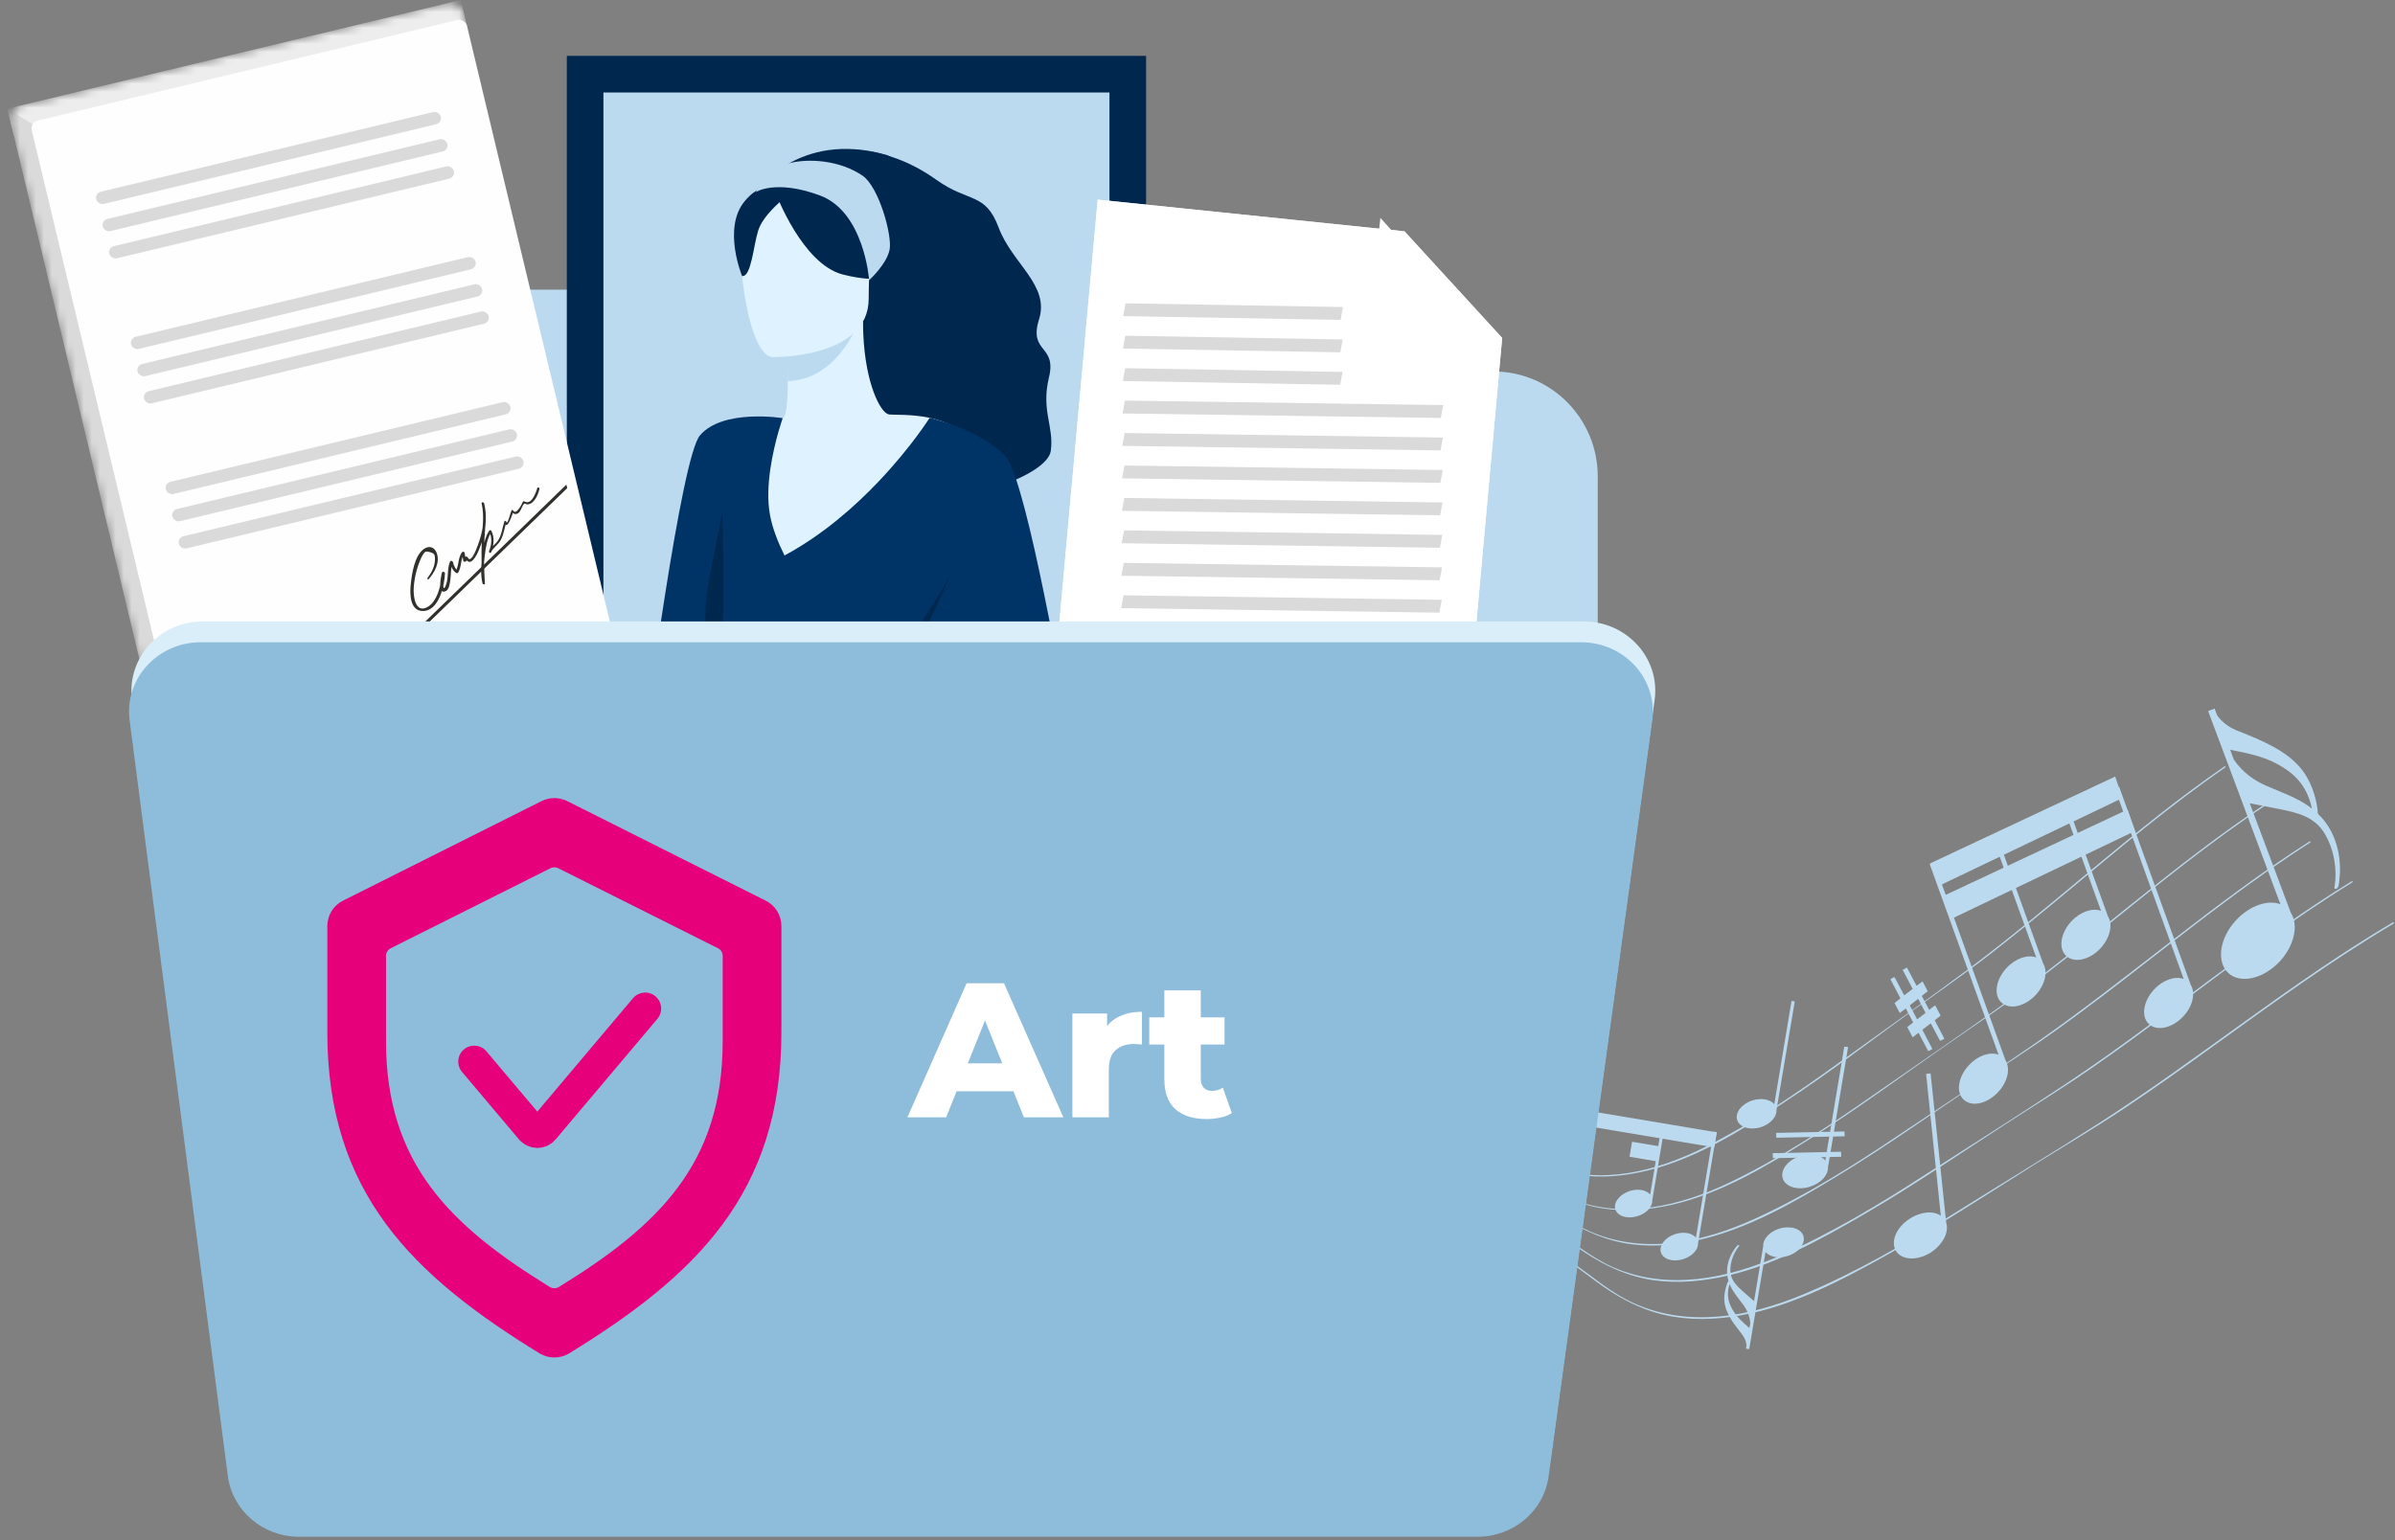 <svg width="300" height="193" viewBox="0 0 300 193" fill="none" xmlns="http://www.w3.org/2000/svg"><rect x="0" y="0" width="300" height="193" fill="#808080" stroke="none"/> <path d="M200.134 100.103V59.702C200.134 52.427 194.279 46.542 187.07 46.542H93.491L77.857 36.299H34.892C27.52 36.299 21.615 42.437 21.828 49.851L23.295 100.103H200.134V100.103Z" fill="#BCDAEF"/> <path d="M70.028 166.377C69.915 166.108 69.713 165.86 69.421 165.658C69.129 165.456 68.769 165.299 68.365 165.209C67.96 165.119 67.489 165.096 66.994 165.141C66.949 165.141 66.927 165.141 66.882 165.164C66.837 165.164 66.814 165.164 66.769 165.186C66.725 165.186 66.702 165.209 66.657 165.209C66.612 165.209 66.59 165.231 66.545 165.231C66.522 165.164 66.477 165.096 66.455 165.051C66.432 164.984 66.387 164.917 66.365 164.872C66.342 164.804 66.297 164.737 66.275 164.692C66.253 164.624 66.208 164.579 66.185 164.512C66.163 164.49 66.14 164.445 66.118 164.422C66.095 164.377 66.073 164.332 66.05 164.287C66.028 164.242 66.005 164.197 66.005 164.152C66.005 164.108 66.028 164.085 66.05 164.063C66.163 163.995 66.253 163.905 66.342 163.838C66.432 163.77 66.522 163.681 66.612 163.591C66.702 163.501 66.792 163.433 66.859 163.343C66.927 163.254 67.017 163.186 67.084 163.096C67.286 162.872 67.399 162.669 67.511 162.49C67.601 162.287 67.668 162.085 67.713 161.905C67.736 161.703 67.736 161.523 67.713 161.321C67.668 161.141 67.601 160.961 67.489 160.782C67.444 160.692 67.376 160.624 67.331 160.534C67.264 160.445 67.219 160.377 67.129 160.287C67.062 160.197 66.994 160.13 66.904 160.063C66.814 159.995 66.725 159.928 66.635 159.86C66.59 159.838 66.567 159.815 66.522 159.815C66.477 159.793 66.455 159.793 66.41 159.793C66.365 159.793 66.342 159.77 66.297 159.77C66.253 159.77 66.23 159.77 66.185 159.77C66.118 159.77 66.05 159.793 66.005 159.815C65.938 159.838 65.893 159.86 65.826 159.905C65.758 159.928 65.713 159.973 65.668 160.018C65.623 160.063 65.556 160.085 65.511 160.13C65.309 160.287 65.174 160.467 65.039 160.669C64.927 160.849 64.837 161.051 64.792 161.254C64.747 161.456 64.725 161.658 64.725 161.838C64.725 162.04 64.769 162.22 64.814 162.422C64.837 162.49 64.882 162.557 64.927 162.647C64.972 162.737 65.039 162.827 65.061 162.917C65.106 163.006 65.129 163.096 65.129 163.186C65.129 163.276 65.106 163.343 65.017 163.411C64.904 163.501 64.769 163.568 64.657 163.658C64.545 163.748 64.41 163.815 64.297 163.905C64.185 163.995 64.073 164.085 63.938 164.175C63.826 164.265 63.713 164.355 63.601 164.445C63.399 164.602 63.196 164.782 63.017 164.961C62.859 165.096 62.702 165.276 62.545 165.478C62.387 165.681 62.275 165.86 62.185 166.063C62.095 166.265 62.05 166.467 62.028 166.692C62.005 167.074 62.14 167.456 62.342 167.77C62.567 168.108 62.904 168.4 63.331 168.624C63.758 168.849 64.253 169.029 64.814 169.141C65.376 169.231 66.005 169.254 66.635 169.186C66.725 169.186 66.837 169.164 66.927 169.141C67.017 169.119 67.129 169.119 67.219 169.096C67.309 169.074 67.421 169.051 67.511 169.029C67.601 169.006 67.713 168.984 67.803 168.939C67.893 169.119 68.028 169.321 68.14 169.546C68.275 169.77 68.387 169.995 68.5 170.22C68.59 170.467 68.657 170.692 68.657 170.939C68.657 171.186 68.59 171.411 68.432 171.658C68.365 171.748 68.275 171.838 68.185 171.928C68.095 172.018 67.983 172.085 67.871 172.153C67.758 172.22 67.646 172.265 67.511 172.332C67.376 172.377 67.241 172.422 67.084 172.467C67.062 172.467 67.017 172.49 66.994 172.49C66.972 172.49 66.927 172.512 66.882 172.512C66.837 172.512 66.814 172.535 66.769 172.535C66.725 172.535 66.702 172.535 66.657 172.557C66.545 172.579 66.41 172.579 66.275 172.579C66.14 172.579 66.028 172.579 65.915 172.557C65.803 172.535 65.713 172.512 65.623 172.467C65.556 172.422 65.489 172.355 65.466 172.287C65.489 172.287 65.489 172.287 65.511 172.287C65.534 172.287 65.534 172.287 65.556 172.287C65.578 172.287 65.578 172.287 65.601 172.287C65.601 172.287 65.623 172.287 65.646 172.287C65.938 172.242 66.185 172.152 66.387 172.04C66.59 171.905 66.725 171.77 66.792 171.591C66.859 171.433 66.882 171.254 66.814 171.096C66.747 170.939 66.612 170.782 66.387 170.669C66.32 170.624 66.253 170.602 66.163 170.579C66.095 170.557 66.005 170.535 65.938 170.535C65.871 170.535 65.781 170.512 65.713 170.512C65.646 170.512 65.556 170.512 65.489 170.512C65.309 170.535 65.151 170.579 64.994 170.647C64.837 170.714 64.68 170.804 64.567 170.894C64.432 170.984 64.32 171.096 64.253 171.231C64.163 171.344 64.118 171.478 64.095 171.613C64.05 171.838 64.095 172.063 64.23 172.22C64.365 172.4 64.545 172.535 64.792 172.647C65.039 172.737 65.331 172.804 65.623 172.849C65.938 172.872 66.275 172.872 66.612 172.827C66.882 172.804 67.151 172.737 67.399 172.669C67.646 172.602 67.893 172.512 68.118 172.4C68.343 172.287 68.522 172.175 68.68 172.018C68.837 171.883 68.949 171.726 69.039 171.546C69.129 171.321 69.174 171.096 69.151 170.894C69.129 170.669 69.084 170.467 68.994 170.265C68.904 170.063 68.792 169.86 68.702 169.658C68.59 169.456 68.5 169.276 68.41 169.096C68.365 169.029 68.343 168.961 68.343 168.917C68.32 168.872 68.32 168.849 68.343 168.804C68.365 168.782 68.387 168.759 68.432 168.714C68.477 168.692 68.567 168.647 68.657 168.602C68.725 168.579 68.769 168.535 68.837 168.512C68.882 168.49 68.949 168.445 68.994 168.422C69.039 168.4 69.106 168.355 69.151 168.31C69.196 168.265 69.241 168.242 69.309 168.197C69.399 168.13 69.489 168.063 69.556 167.995C69.646 167.928 69.713 167.86 69.781 167.77C69.848 167.703 69.893 167.613 69.96 167.546C70.005 167.456 70.05 167.388 70.073 167.299C70.163 166.984 70.14 166.669 70.028 166.377ZM65.286 161.883C65.309 161.748 65.354 161.613 65.399 161.501C65.421 161.433 65.466 161.343 65.534 161.254C65.601 161.164 65.668 161.074 65.758 160.984C65.848 160.894 65.96 160.804 66.073 160.737C66.185 160.669 66.32 160.624 66.477 160.602C66.5 160.602 66.522 160.602 66.545 160.602C66.567 160.602 66.59 160.602 66.612 160.602C66.635 160.602 66.657 160.602 66.68 160.602C66.702 160.602 66.725 160.602 66.769 160.624C66.927 160.647 67.017 160.714 67.084 160.804C67.151 160.894 67.174 160.984 67.174 161.074C67.174 161.186 67.151 161.276 67.106 161.388C67.062 161.501 67.017 161.591 66.972 161.658C66.904 161.77 66.814 161.883 66.725 162.018C66.635 162.13 66.522 162.242 66.41 162.355C66.297 162.467 66.163 162.579 66.028 162.669C65.893 162.782 65.736 162.872 65.578 162.984C65.578 162.984 65.578 162.984 65.556 163.006C65.556 163.006 65.534 163.006 65.534 163.029H65.511H65.489C65.421 162.917 65.354 162.782 65.309 162.647C65.264 162.512 65.241 162.4 65.219 162.265C65.264 162.13 65.264 161.995 65.286 161.883ZM67.668 168.647C67.646 168.692 67.601 168.714 67.511 168.737C67.444 168.759 67.376 168.782 67.309 168.782C67.241 168.804 67.174 168.804 67.084 168.827C67.017 168.849 66.927 168.849 66.859 168.872C66.792 168.894 66.702 168.894 66.635 168.894C66.41 168.917 66.163 168.939 65.938 168.939C65.713 168.939 65.489 168.917 65.264 168.894C65.039 168.872 64.837 168.827 64.635 168.782C64.432 168.737 64.253 168.669 64.073 168.602C63.556 168.377 63.264 168.085 63.129 167.77C62.994 167.456 63.017 167.119 63.151 166.782C63.286 166.445 63.511 166.108 63.803 165.793C64.095 165.478 64.432 165.186 64.792 164.917C64.859 164.872 64.949 164.804 65.017 164.759C65.084 164.714 65.174 164.647 65.264 164.602C65.354 164.557 65.421 164.49 65.511 164.445C65.601 164.4 65.668 164.332 65.758 164.287C65.781 164.332 65.803 164.4 65.826 164.445C65.848 164.49 65.871 164.557 65.893 164.602C65.915 164.647 65.938 164.714 65.96 164.759C65.983 164.804 66.005 164.872 66.028 164.917C66.05 164.961 66.073 165.006 66.095 165.051C66.118 165.096 66.14 165.141 66.163 165.164C66.185 165.209 66.185 165.254 66.163 165.276C66.14 165.321 66.095 165.343 66.028 165.366C65.915 165.411 65.781 165.478 65.668 165.523C65.556 165.591 65.444 165.636 65.354 165.703C65.264 165.77 65.174 165.838 65.084 165.905C64.994 165.973 64.927 166.063 64.859 166.13C64.725 166.287 64.635 166.445 64.59 166.624C64.545 166.782 64.545 166.961 64.59 167.119C64.635 167.276 64.725 167.433 64.837 167.568C64.972 167.703 65.129 167.838 65.354 167.928C65.376 167.928 65.444 167.95 65.511 167.995C65.601 168.018 65.713 168.063 65.826 168.085C65.938 168.108 66.05 168.152 66.163 168.175C66.275 168.197 66.365 168.197 66.455 168.197C66.477 168.197 66.5 168.197 66.5 168.197C66.522 168.197 66.522 168.197 66.545 168.175L66.567 168.152C66.567 168.152 66.567 168.13 66.567 168.108C66.567 168.085 66.522 168.04 66.432 168.018C66.342 167.973 66.23 167.95 66.118 167.905C66.005 167.86 65.893 167.838 65.781 167.793C65.691 167.748 65.601 167.726 65.578 167.703C65.421 167.568 65.331 167.411 65.331 167.254C65.331 167.096 65.376 166.939 65.489 166.782C65.601 166.624 65.758 166.49 65.938 166.355C66.118 166.242 66.342 166.13 66.59 166.063C66.635 166.175 66.68 166.287 66.747 166.377C66.792 166.49 66.837 166.602 66.904 166.714C66.949 166.827 66.994 166.939 67.062 167.051C67.106 167.164 67.174 167.276 67.219 167.388C67.241 167.456 67.286 167.523 67.309 167.568C67.331 167.636 67.376 167.703 67.399 167.748C67.421 167.815 67.466 167.883 67.489 167.928C67.511 167.995 67.556 168.063 67.578 168.13C67.601 168.175 67.623 168.22 67.668 168.287C67.691 168.332 67.736 168.377 67.758 168.445C67.691 168.557 67.691 168.602 67.668 168.647ZM69.129 167.703C69.039 167.86 68.904 168.018 68.725 168.152C68.545 168.287 68.343 168.422 68.118 168.535C68.005 168.31 67.915 168.108 67.803 167.883C67.713 167.681 67.601 167.456 67.511 167.254C67.421 167.051 67.309 166.849 67.219 166.647C67.129 166.445 67.039 166.242 66.927 166.04C66.927 166.04 66.927 166.04 66.949 166.04H66.972H66.994C67.062 166.04 67.151 166.04 67.264 166.04C67.376 166.04 67.511 166.063 67.623 166.063C67.758 166.085 67.871 166.085 67.96 166.108C68.05 166.13 68.118 166.13 68.14 166.13C68.253 166.152 68.343 166.197 68.432 166.242C68.522 166.287 68.612 166.332 68.702 166.377C68.792 166.422 68.859 166.49 68.927 166.557C68.994 166.624 69.039 166.692 69.084 166.759C69.174 166.917 69.219 167.074 69.219 167.231C69.286 167.388 69.219 167.546 69.129 167.703Z" fill="#BCDAEF"/> <path d="M73.556 165.231C73.556 165.186 73.533 165.141 73.511 165.119C73.489 165.074 73.421 165.029 73.376 164.984C73.309 164.939 73.241 164.917 73.174 164.872C73.084 164.849 73.017 164.827 72.904 164.804C72.814 164.804 72.702 164.804 72.612 164.804C72.59 164.804 72.567 164.804 72.545 164.804C72.522 164.804 72.5 164.804 72.477 164.827C72.455 164.827 72.432 164.827 72.41 164.849C72.387 164.849 72.365 164.872 72.342 164.872C72.297 164.894 72.252 164.894 72.208 164.917C72.163 164.939 72.118 164.961 72.073 164.961C72.028 164.984 72.005 165.006 71.96 165.029C71.915 165.051 71.893 165.074 71.848 165.096C71.848 165.096 71.848 165.096 71.826 165.096C71.826 165.096 71.826 165.096 71.803 165.096C71.803 165.096 71.803 165.096 71.781 165.096C71.736 164.894 71.691 164.714 71.668 164.512C71.623 164.332 71.601 164.13 71.556 163.95C71.511 163.77 71.489 163.591 71.444 163.411C71.399 163.231 71.376 163.051 71.331 162.872C71.309 162.872 71.286 162.872 71.264 162.872C71.241 162.872 71.219 162.872 71.196 162.872C71.174 162.872 71.151 162.872 71.129 162.872C71.106 162.872 71.084 162.872 71.061 162.872C71.129 163.186 71.174 163.478 71.241 163.793C71.309 164.108 71.376 164.422 71.444 164.759C71.511 165.096 71.578 165.433 71.646 165.77C71.713 166.108 71.781 166.467 71.848 166.804C71.871 166.804 71.871 166.804 71.871 166.782L71.893 166.759L71.915 166.737L71.938 166.714C71.983 166.669 72.05 166.624 72.118 166.557C72.185 166.512 72.23 166.467 72.297 166.4C72.365 166.355 72.41 166.31 72.477 166.265C72.545 166.22 72.612 166.175 72.68 166.13C72.747 166.085 72.837 166.018 72.904 165.973C72.972 165.928 73.061 165.86 73.129 165.815C73.196 165.77 73.264 165.703 73.331 165.658C73.399 165.591 73.444 165.546 73.489 165.478C73.511 165.456 73.533 165.411 73.556 165.366C73.578 165.321 73.578 165.299 73.601 165.254C73.556 165.299 73.578 165.254 73.556 165.231ZM72.814 165.523C72.814 165.546 72.792 165.568 72.792 165.613C72.792 165.636 72.769 165.658 72.747 165.681C72.702 165.748 72.68 165.815 72.635 165.86C72.59 165.928 72.545 165.973 72.477 166.04C72.432 166.108 72.365 166.152 72.297 166.22C72.23 166.265 72.185 166.332 72.118 166.377C72.118 166.377 72.118 166.377 72.095 166.4C72.095 166.4 72.095 166.4 72.073 166.422C72.073 166.422 72.073 166.422 72.05 166.445H72.028C72.005 166.377 72.005 166.31 71.983 166.242C72.005 166.152 72.005 166.085 71.983 166.018C71.96 165.95 71.96 165.883 71.938 165.815C71.915 165.748 71.915 165.681 71.893 165.613C71.893 165.591 71.893 165.568 71.871 165.546C71.871 165.523 71.848 165.501 71.848 165.478C71.848 165.456 71.848 165.433 71.826 165.411C71.826 165.388 71.826 165.366 71.826 165.343C71.826 165.321 71.848 165.299 71.871 165.276C71.893 165.254 71.915 165.231 71.96 165.209C71.983 165.186 72.028 165.164 72.073 165.141C72.118 165.119 72.14 165.096 72.163 165.096C72.185 165.096 72.185 165.096 72.208 165.074C72.208 165.074 72.23 165.074 72.252 165.074C72.252 165.074 72.275 165.074 72.297 165.074H72.32C72.387 165.074 72.432 165.074 72.5 165.074C72.545 165.074 72.612 165.096 72.657 165.141C72.702 165.164 72.747 165.209 72.769 165.231C72.792 165.276 72.814 165.299 72.837 165.343C72.837 165.366 72.837 165.411 72.837 165.433C72.837 165.456 72.814 165.478 72.814 165.523Z" fill="#BCDAEF"/> <path fill-rule="evenodd" clip-rule="evenodd" d="M238.366 121.501C238.523 121.411 238.703 121.321 238.86 121.231C239.265 121.995 239.669 122.759 240.074 123.523C240.344 123.343 240.568 123.141 240.815 122.961C241.04 123.366 241.242 123.793 241.467 124.197C241.22 124.4 240.973 124.579 240.726 124.782C241.04 125.366 241.332 125.95 241.647 126.534C241.894 126.377 242.141 126.13 242.411 125.973C242.636 126.4 242.86 126.826 243.085 127.253C242.838 127.456 242.591 127.635 242.344 127.838C242.748 128.602 243.153 129.388 243.557 130.152C243.377 130.242 243.197 130.355 243.018 130.422C242.636 129.68 242.254 128.961 241.849 128.22C241.49 128.489 241.153 128.759 240.793 129.029C241.22 129.838 241.624 130.624 242.051 131.433C241.917 131.523 241.692 131.635 241.535 131.703C241.13 130.939 240.726 130.175 240.321 129.411C240.074 129.591 239.804 129.815 239.579 129.973C239.355 129.546 239.13 129.119 238.905 128.692C239.153 128.489 239.4 128.31 239.647 128.107C239.332 127.523 239.018 126.939 238.726 126.355C238.456 126.534 238.254 126.737 237.962 126.916C237.737 126.512 237.535 126.085 237.31 125.68C237.535 125.478 237.804 125.298 238.051 125.096C237.624 124.287 237.22 123.501 236.793 122.692C236.928 122.602 237.153 122.489 237.31 122.422C237.714 123.186 238.119 123.95 238.523 124.714C238.883 124.444 239.22 124.175 239.579 123.905C239.175 123.119 238.748 122.332 238.344 121.546C238.366 121.523 238.366 121.501 238.366 121.501ZM239.22 125.973C239.535 126.557 239.827 127.141 240.141 127.725C240.501 127.456 240.838 127.186 241.197 126.916C240.928 126.4 240.636 125.86 240.388 125.366C240.344 125.298 240.321 125.208 240.254 125.164C239.894 125.433 239.557 125.703 239.22 125.973Z" fill="#BCDAEF"/> <path fill-rule="evenodd" clip-rule="evenodd" d="M107.243 156.4C107.355 156.4 107.468 156.377 107.557 156.4C107.625 157.299 108.029 157.771 108.524 158.153C109.018 158.535 109.512 158.939 109.962 159.389C110.411 159.838 110.816 160.355 111.063 161.007C111.288 161.613 111.333 162.377 111.243 163.051C111.22 163.141 111.175 163.254 111.198 163.321C111.198 163.389 111.265 163.456 111.31 163.546C111.557 164.04 111.715 164.714 111.647 165.456C111.602 165.995 111.468 166.49 111.265 166.917C111.22 167.029 111.13 167.321 110.951 167.231C110.883 167.209 110.951 167.141 110.996 167.051C111.31 166.355 111.512 165.321 111.243 164.332C110.996 163.389 110.187 162.939 109.468 162.557C108.951 162.287 108.456 162.04 107.939 161.748C108.052 163.456 108.164 165.051 108.277 166.782C108.321 167.366 108.389 167.928 108.232 168.31C107.962 169.051 107.288 169.636 106.479 169.928C105.512 170.265 104.411 169.995 104.344 168.984C104.321 168.602 104.479 168.242 104.659 167.973C104.996 167.433 105.535 166.984 106.187 166.737C106.748 166.535 107.535 166.535 107.939 166.804C107.692 163.344 107.468 159.883 107.22 156.422C107.22 156.422 107.22 156.4 107.243 156.4ZM109.108 161.231C109.737 161.748 110.389 162.22 110.883 162.849C110.906 162.894 110.951 162.984 110.973 162.939C111.063 161.658 110.524 160.894 109.939 160.287C109.333 159.681 108.546 159.254 107.782 158.872C107.76 158.872 107.76 158.872 107.737 158.872C107.895 159.95 108.456 160.714 109.108 161.231Z" fill="#BCDAEF"/> <path d="M194.008 140.355C193.986 140.265 193.941 140.153 193.941 140.108C193.941 140.04 194.031 139.928 194.053 139.838C194.323 139.141 194.458 138.355 194.39 137.658C194.3 136.939 194.008 136.287 193.649 135.703C193.312 135.141 192.885 134.602 192.458 134.063C192.143 133.681 191.918 133.276 191.873 132.714L191.941 132.31L191.559 132.242L189.694 143.344C189.222 142.759 188.188 142.557 187.154 142.894C185.896 143.299 185.109 144.31 185.379 145.186C185.649 146.04 186.885 146.422 188.143 146.018C189.267 145.658 190.008 144.827 189.963 144.04L191.02 137.748C191.447 138.13 191.873 138.49 192.323 138.894C192.975 139.478 193.694 140.13 193.739 141.186C193.784 142.287 193.312 143.299 192.817 143.95C192.75 144.04 192.682 144.085 192.727 144.13C192.907 144.243 193.065 143.973 193.132 143.883C193.447 143.456 193.716 143.007 193.896 142.445C194.143 141.681 194.143 140.939 194.008 140.355ZM193.829 139.681C193.784 139.726 193.784 139.613 193.761 139.568C193.402 138.782 192.84 138.13 192.323 137.434C191.873 136.849 191.536 136.13 191.469 135.254L191.559 134.692C192.233 135.276 192.952 135.905 193.402 136.669C193.851 137.434 194.233 138.377 193.829 139.681Z" fill="#BCDAEF"/> <path d="M290.749 102.377C290.614 102.22 290.39 102.085 290.345 101.928C290.277 101.77 290.322 101.478 290.277 101.253C290.03 99.546 289.378 97.815 288.412 96.534C287.401 95.209 286.052 94.265 284.682 93.523C283.356 92.804 281.873 92.197 280.457 91.635C279.401 91.231 278.479 90.669 277.738 89.658L277.401 88.782L276.592 89.096L285.648 113.298C284.052 112.692 281.76 113.478 280.052 115.343C278.008 117.568 277.603 120.512 279.131 121.928C280.659 123.321 283.558 122.647 285.603 120.422C287.401 118.445 287.94 115.905 286.951 114.377L281.805 100.647C283.131 100.916 284.39 101.141 285.693 101.411C287.693 101.815 289.873 102.31 291.131 104.355C292.457 106.489 292.727 109.074 292.457 110.916C292.412 111.164 292.345 111.343 292.502 111.366C292.996 111.411 292.974 110.669 293.019 110.4C293.154 109.209 293.154 107.973 292.884 106.669C292.502 104.827 291.67 103.366 290.749 102.377ZM289.581 101.253C289.536 101.366 289.401 101.164 289.311 101.096C287.715 99.95 285.828 99.298 284.008 98.512C282.457 97.86 280.929 96.826 279.805 95.164L279.356 93.95C281.378 94.332 283.491 94.759 285.288 95.748C287.086 96.737 288.906 98.152 289.581 101.253Z" fill="#BCDAEF"/> <path d="M216.435 160.197C216.457 160.287 216.502 160.4 216.502 160.467C216.502 160.557 216.412 160.669 216.367 160.759C216.075 161.523 215.918 162.4 216.008 163.141C216.098 163.928 216.435 164.647 216.817 165.276C217.199 165.905 217.671 166.49 218.12 167.074C218.457 167.501 218.704 167.95 218.772 168.534L218.704 168.984L219.109 169.051L221.154 156.872C221.671 157.501 222.817 157.725 223.94 157.366C225.311 156.939 226.187 155.815 225.895 154.871C225.603 153.928 224.232 153.523 222.862 153.95C221.648 154.332 220.817 155.254 220.862 156.13L219.716 163.029C219.244 162.602 218.772 162.197 218.3 161.793C217.581 161.141 216.794 160.422 216.749 159.276C216.704 158.063 217.221 156.939 217.76 156.242C217.828 156.152 217.918 156.085 217.85 156.04C217.648 155.905 217.491 156.22 217.401 156.31C217.064 156.759 216.772 157.276 216.569 157.883C216.277 158.759 216.277 159.568 216.435 160.197ZM216.637 160.939C216.682 160.894 216.704 161.029 216.727 161.074C217.109 161.928 217.738 162.647 218.3 163.411C218.794 164.063 219.176 164.849 219.244 165.793L219.131 166.4C218.39 165.748 217.603 165.074 217.109 164.242C216.592 163.411 216.187 162.377 216.637 160.939Z" fill="#BCDAEF"/> <path d="M147.871 169.726C147.894 169.793 147.939 169.883 147.916 169.95C147.916 170.018 147.849 170.108 147.804 170.175C147.579 170.759 147.444 171.434 147.534 172.018C147.601 172.625 147.871 173.186 148.163 173.658C148.455 174.13 148.815 174.602 149.174 175.052C149.444 175.366 149.624 175.726 149.669 176.175L149.601 176.512L149.916 176.557L151.489 167.141C151.894 167.636 152.77 167.793 153.646 167.523C154.703 167.186 155.377 166.31 155.152 165.591C154.927 164.849 153.871 164.535 152.815 164.872C151.871 165.164 151.242 165.883 151.264 166.557L150.365 171.883C149.983 171.546 149.624 171.254 149.264 170.917C148.703 170.422 148.096 169.861 148.073 168.984C148.051 168.063 148.433 167.186 148.86 166.647C148.905 166.58 148.972 166.535 148.927 166.49C148.77 166.377 148.658 166.625 148.59 166.714C148.321 167.074 148.096 167.456 147.939 167.928C147.759 168.625 147.759 169.231 147.871 169.726ZM148.028 170.287C148.073 170.265 148.073 170.355 148.096 170.377C148.388 171.052 148.882 171.591 149.309 172.175C149.691 172.67 149.983 173.276 150.028 174.018L149.939 174.49C149.354 173.995 148.77 173.479 148.365 172.827C147.983 172.198 147.669 171.411 148.028 170.287Z" fill="#BCDAEF"/> <path d="M132.545 160.175L134.275 149.838L133.961 149.793L132.32 159.591C131.916 159.096 131.039 158.939 130.163 159.209C129.107 159.546 128.433 160.4 128.657 161.141C128.882 161.883 129.938 162.197 130.995 161.86C131.938 161.546 132.568 160.827 132.545 160.175Z" fill="#BCDAEF"/> <path d="M127.779 158.962L133.667 158.827V159.254L127.802 159.366L127.779 158.962Z" fill="#BCDAEF"/> <path d="M128.07 157.209L133.958 157.074V157.501L128.093 157.636L128.07 157.209Z" fill="#BCDAEF"/> <path d="M90.364 164.984L89.15 154.692L88.925 154.714L90.094 164.624C89.734 164.377 89.105 164.422 88.566 164.782C87.914 165.209 87.622 165.928 87.937 166.377C88.229 166.827 89.015 166.827 89.667 166.4C90.229 166.04 90.521 165.433 90.364 164.984Z" fill="#BCDAEF"/> <path d="M100.184 162.984L98.97 152.692L98.746 152.714L99.914 162.624C99.555 162.377 98.925 162.422 98.386 162.782C97.734 163.209 97.442 163.928 97.757 164.377C98.049 164.827 98.836 164.827 99.487 164.4C100.049 164.04 100.341 163.433 100.184 162.984Z" fill="#BCDAEF"/> <path d="M93.375 160.399L92.634 154.242L92.409 154.265L93.083 160.062C92.724 159.815 92.094 159.86 91.555 160.22C90.903 160.647 90.611 161.366 90.926 161.815C91.218 162.265 92.004 162.265 92.656 161.838C93.218 161.456 93.51 160.849 93.375 160.399Z" fill="#BCDAEF"/> <path d="M96.905 158.647L96.32 153.658L96.096 153.681L96.635 158.288C96.275 158.04 95.646 158.085 95.107 158.445C94.455 158.872 94.163 159.591 94.478 160.04C94.77 160.49 95.556 160.49 96.208 160.063C96.77 159.703 97.062 159.097 96.905 158.647Z" fill="#BCDAEF"/> <path d="M88.968 154.714L98.811 152.692L98.968 153.433L89.103 155.456L88.968 154.714Z" fill="#BCDAEF"/> <path d="M89.082 156.242L92.767 155.433L92.925 156.153L89.239 156.962L89.082 156.242Z" fill="#BCDAEF"/> <path d="M87.397 166.13L91.353 164.894L91.442 165.164L87.465 166.422L87.397 166.13Z" fill="#BCDAEF"/> <path d="M80.391 156.13L81.267 150.916L81.11 150.894L80.278 155.838C80.076 155.59 79.604 155.5 79.155 155.635C78.593 155.815 78.233 156.265 78.368 156.647C78.481 157.029 79.042 157.208 79.604 157.029C80.076 156.871 80.413 156.489 80.391 156.13Z" fill="#BCDAEF"/> <path d="M83.085 154.782L83.692 151.096L83.534 151.074L82.973 154.489C82.77 154.242 82.299 154.152 81.849 154.287C81.287 154.467 80.928 154.916 81.062 155.298C81.175 155.68 81.737 155.86 82.299 155.68C82.77 155.501 83.108 155.119 83.085 154.782Z" fill="#BCDAEF"/> <path d="M77.174 158.108L78.455 150.49L78.297 150.467L77.061 157.793C76.859 157.546 76.387 157.456 75.915 157.591C75.354 157.77 74.994 158.22 75.129 158.602C75.241 158.984 75.803 159.164 76.365 158.984C76.859 158.827 77.174 158.445 77.174 158.108Z" fill="#BCDAEF"/> <path d="M243.782 153.209L241.827 134.49L241.266 134.557L243.108 152.332C242.187 151.681 240.591 151.793 239.198 152.714C237.513 153.793 236.771 155.613 237.513 156.782C238.254 157.928 240.232 157.995 241.917 156.894C243.4 155.883 244.164 154.355 243.782 153.209Z" fill="#BCDAEF"/> <path d="M251.219 132.872L242.252 108.063L241.713 108.265L250.342 132.153C249.286 131.748 247.758 132.243 246.634 133.456C245.263 134.917 244.971 136.872 245.983 137.793C246.994 138.737 248.904 138.31 250.275 136.849C251.488 135.568 251.848 133.905 251.219 132.872Z" fill="#BCDAEF"/> <path d="M274.41 123.388L265.444 98.579L264.904 98.781L273.534 122.669C272.477 122.265 270.949 122.759 269.826 123.973C268.455 125.433 268.163 127.388 269.174 128.31C270.185 129.254 272.095 128.827 273.466 127.366C274.68 126.085 275.039 124.4 274.41 123.388Z" fill="#BCDAEF"/> <path d="M255.915 120.692L250.544 105.816L250.005 106.018L255.061 119.973C254.005 119.568 252.477 120.063 251.353 121.276C249.982 122.737 249.69 124.692 250.702 125.613C251.713 126.557 253.623 126.13 254.994 124.67C256.185 123.389 256.544 121.726 255.915 120.692Z" fill="#BCDAEF"/> <path d="M264.051 114.827L259.692 102.804L259.152 103.006L263.175 114.13C262.119 113.726 260.59 114.22 259.467 115.433C258.096 116.894 257.804 118.849 258.815 119.771C259.826 120.714 261.737 120.287 263.107 118.827C264.321 117.501 264.68 115.838 264.051 114.827Z" fill="#BCDAEF"/> <path d="M242.795 111.029L241.784 108.175L264.953 97.299L265.852 99.995L242.795 111.029Z" fill="#BCDAEF"/> <path d="M244.365 115.164L243.331 112.31L266.5 101.434L267.421 104.13L244.365 115.164Z" fill="#BCDAEF"/> <path d="M141.065 157.816L139.177 149.568L138.93 149.636L140.728 157.456C140.279 157.209 139.582 157.366 138.998 157.838C138.301 158.422 138.076 159.276 138.481 159.748C138.885 160.22 139.762 160.13 140.436 159.568C141.043 159.029 141.312 158.31 141.065 157.816Z" fill="#BCDAEF"/> <path d="M166.14 151.186L164.005 137.86L163.713 137.905L165.758 150.737C165.264 150.422 164.455 150.535 163.758 151.029C162.926 151.636 162.589 152.579 163.016 153.141C163.421 153.703 164.432 153.681 165.264 153.074C166.005 152.557 166.365 151.748 166.14 151.186Z" fill="#BCDAEF"/> <path d="M178.701 148.625L176.567 135.299L176.275 135.344L178.319 148.175C177.825 147.861 177.016 147.973 176.319 148.467C175.488 149.074 175.151 150.018 175.578 150.58C175.982 151.141 176.994 151.119 177.825 150.512C178.589 150.018 178.926 149.209 178.701 148.625Z" fill="#BCDAEF"/> <path d="M169.668 145.501L168.387 137.524L168.095 137.569L169.286 145.074C168.792 144.76 167.983 144.872 167.286 145.366C166.455 145.973 166.118 146.917 166.545 147.479C166.949 148.04 167.96 148.018 168.792 147.411C169.533 146.894 169.893 146.085 169.668 145.501Z" fill="#BCDAEF"/> <path d="M174.321 143.321L173.287 136.849L172.995 136.894L173.961 142.872C173.467 142.557 172.658 142.669 171.961 143.164C171.13 143.771 170.793 144.714 171.219 145.276C171.624 145.838 172.635 145.816 173.467 145.209C174.186 144.714 174.545 143.905 174.321 143.321Z" fill="#BCDAEF"/> <path d="M164.004 139.389L163.757 137.861L176.453 134.602L176.633 136.063L164.004 139.389Z" fill="#BCDAEF"/> <path d="M164.388 141.613L164.141 140.085L176.837 136.827L177.04 138.287L164.388 141.613Z" fill="#BCDAEF"/> <path d="M222.522 139.096L224.814 125.478L224.409 125.411L222.252 138.355C221.735 137.748 220.634 137.523 219.51 137.883C218.162 138.31 217.308 139.411 217.6 140.332C217.892 141.254 219.218 141.658 220.567 141.231C221.758 140.849 222.567 139.95 222.522 139.096Z" fill="#BCDAEF"/> <path d="M218.14 140.175C218.005 139.793 218.725 139.209 219.736 138.872C220.747 138.534 221.668 138.579 221.803 138.961C221.938 139.343 221.219 139.928 220.208 140.265C219.174 140.624 218.253 140.579 218.14 140.175Z" fill="#BCDAEF"/> <path d="M204.433 143.058L204.117 144.942L207.552 145.518L207.868 143.634L204.433 143.058Z" fill="#BCDAEF"/> <path d="M196.59 152.874L198.86 139.346L198.478 139.278L196.321 152.155C195.849 151.57 194.793 151.368 193.736 151.705C192.478 152.11 191.669 153.143 191.939 153.997C192.208 154.874 193.467 155.256 194.725 154.851C195.871 154.514 196.635 153.66 196.59 152.874Z" fill="#BCDAEF"/> <path d="M212.7 155.771L215.037 141.861L214.655 141.793L212.43 155.074C211.958 154.49 210.902 154.287 209.846 154.625C208.587 155.029 207.778 156.063 208.048 156.917C208.318 157.793 209.576 158.175 210.834 157.771C211.981 157.411 212.745 156.557 212.7 155.771Z" fill="#BCDAEF"/> <path d="M206.97 150.378L208.543 140.984L208.161 140.917L206.7 149.681C206.229 149.097 205.172 148.895 204.139 149.232C202.88 149.636 202.071 150.67 202.341 151.524C202.611 152.4 203.869 152.782 205.127 152.378C206.251 152.041 207.015 151.187 206.97 150.378Z" fill="#BCDAEF"/> <path d="M198.513 139.11L198.197 140.994L214.73 143.765L215.046 141.881L198.513 139.11Z" fill="#BCDAEF"/> <path d="M109.535 153.366L107.041 146.669L106.861 146.737L109.243 153.119C108.884 152.984 108.344 153.164 107.962 153.591C107.491 154.108 107.401 154.782 107.76 155.096C108.12 155.411 108.771 155.254 109.243 154.759C109.648 154.287 109.76 153.703 109.535 153.366Z" fill="#BCDAEF"/> <path d="M117.601 150.58L115.039 143.703L114.859 143.771L117.309 150.333C116.949 150.198 116.41 150.378 116.028 150.805C115.556 151.321 115.466 151.996 115.826 152.31C116.185 152.625 116.837 152.467 117.309 151.973C117.713 151.501 117.826 150.917 117.601 150.58Z" fill="#BCDAEF"/> <path d="M121.895 151.119C121.805 151.321 121.67 151.546 121.536 151.726C121.109 152.332 120.502 152.827 119.783 153.096C119.266 153.299 118.434 153.366 117.783 153.209C117.131 153.074 116.682 152.782 116.682 152.782C116.682 152.782 117.176 152.984 117.805 153.052C118.457 153.119 119.198 152.962 119.67 152.782C120.322 152.557 120.951 152.175 121.446 151.658C121.603 151.501 121.738 151.299 121.895 151.119C121.918 151.029 122.007 150.894 122.007 150.894C122.007 150.894 121.94 151.052 121.895 151.119Z" fill="#BCDAEF"/> <path d="M115.064 143.684L106.872 146.735L107.217 147.662L115.409 144.611L115.064 143.684Z" fill="#BCDAEF"/> <path d="M115.48 145.148L113.774 145.784L114.12 146.71L115.825 146.075L115.48 145.148Z" fill="#BCDAEF"/> <path d="M125.212 141.536L123.506 142.171L123.85 143.097L125.557 142.463L125.212 141.536Z" fill="#BCDAEF"/> <path d="M122.524 148.647L120.029 141.95L119.85 142.018L122.232 148.4C121.872 148.265 121.333 148.445 120.951 148.872C120.479 149.389 120.389 150.063 120.748 150.377C121.108 150.692 121.76 150.535 122.232 150.04C122.636 149.568 122.748 148.984 122.524 148.647Z" fill="#BCDAEF"/> <path d="M130.546 145.748L127.984 138.872L127.805 138.939L130.254 145.501C129.895 145.366 129.355 145.546 128.973 145.973C128.501 146.49 128.411 147.164 128.771 147.478C129.131 147.793 129.782 147.636 130.254 147.141C130.659 146.692 130.771 146.108 130.546 145.748Z" fill="#BCDAEF"/> <path d="M126.568 144.827L124.837 140.175L124.658 140.242L126.276 144.58C125.916 144.445 125.377 144.624 124.995 145.051C124.523 145.568 124.433 146.242 124.793 146.557C125.152 146.872 125.804 146.714 126.276 146.22C126.68 145.748 126.793 145.164 126.568 144.827Z" fill="#BCDAEF"/> <path d="M128.005 138.883L119.813 141.933L120.158 142.859L128.35 139.81L128.005 138.883Z" fill="#BCDAEF"/> <path d="M82.095 160.31L80.904 167.434L81.129 167.478L82.253 160.714C82.522 161.052 83.129 161.164 83.736 160.984C84.477 160.759 84.927 160.153 84.769 159.658C84.612 159.164 83.893 158.939 83.151 159.164C82.522 159.366 82.073 159.838 82.095 160.31Z" fill="#BCDAEF"/> <path d="M181.153 151.59L179.468 161.658L179.782 161.703L181.378 152.152C181.76 152.624 182.614 152.804 183.49 152.534C184.524 152.197 185.176 151.366 184.951 150.647C184.726 149.928 183.715 149.613 182.659 149.95C181.76 150.242 181.131 150.939 181.153 151.59Z" fill="#BCDAEF"/> <path d="M180.052 152.489L185.782 152.377L185.805 152.781L180.074 152.894L180.052 152.489Z" fill="#BCDAEF"/> <path d="M179.783 154.197L185.514 154.062V154.489L179.783 154.602V154.197Z" fill="#BCDAEF"/> <path d="M142.075 163.366L140.098 175.209L140.435 175.276L142.322 164.04C142.749 164.602 143.693 164.782 144.659 164.444C145.806 164.04 146.547 163.051 146.322 162.22C146.075 161.388 144.952 161.029 143.783 161.433C142.749 161.793 142.053 162.602 142.075 163.366Z" fill="#BCDAEF"/> <path d="M140.839 164.445L147.221 164.242V164.714L140.839 164.917V164.445Z" fill="#BCDAEF"/> <path d="M140.502 166.445L146.884 166.242V166.714L140.502 166.917V166.445Z" fill="#BCDAEF"/> <path d="M228.974 146.265L231.491 131.208L231.019 131.141L228.637 145.411C228.053 144.691 226.772 144.444 225.491 144.849C223.94 145.343 222.974 146.602 223.311 147.658C223.648 148.714 225.176 149.186 226.727 148.691C228.098 148.265 229.019 147.231 228.974 146.265Z" fill="#BCDAEF"/> <path d="M222.051 144.489L230.613 144.31L230.635 144.939L222.073 145.119L222.051 144.489Z" fill="#BCDAEF"/> <path d="M222.48 141.95L231.042 141.77L231.065 142.377L222.503 142.556L222.48 141.95Z" fill="#BCDAEF"/> <path d="M152.683 160.085L151.672 147.95L151.38 147.972L152.346 159.613C151.874 159.253 151.043 159.298 150.301 159.77C149.425 160.31 148.998 161.253 149.38 161.86C149.762 162.467 150.773 162.512 151.672 161.973C152.458 161.478 152.885 160.692 152.683 160.085Z" fill="#BCDAEF"/> <path d="M159.514 154.063L158.862 146.332L158.57 146.355L159.177 153.591C158.705 153.231 157.874 153.276 157.132 153.748C156.256 154.287 155.829 155.231 156.211 155.838C156.593 156.445 157.604 156.49 158.503 155.95C159.289 155.456 159.694 154.647 159.514 154.063Z" fill="#BCDAEF"/> <path d="M151.492 149.231L151.357 147.613L158.863 145.725L158.953 147.253L151.492 149.231Z" fill="#BCDAEF"/> <path d="M119.76 157.883L117.872 169.119L118.209 169.164L120.007 158.49C120.434 159.007 121.333 159.186 122.254 158.894C123.355 158.535 124.074 157.636 123.827 156.872C123.58 156.108 122.479 155.771 121.378 156.13C120.411 156.445 119.737 157.186 119.76 157.883Z" fill="#BCDAEF"/> <path d="M123.399 157.007C123.511 157.321 122.927 157.816 122.096 158.085C121.264 158.355 120.5 158.332 120.388 157.995C120.276 157.681 120.86 157.186 121.691 156.917C122.523 156.647 123.287 156.67 123.399 157.007Z" fill="#BCDAEF"/> <path d="M60.344 172.669C62.501 170.917 65.243 169.726 67.715 168.557C71.288 166.894 75.041 165.411 78.928 164.669C81.49 164.175 85.692 163.726 86.749 166.872C87.603 169.389 85.603 172.782 88.029 174.804C89.94 176.4 93.198 175.186 95.153 174.422C98.659 173.052 101.917 171.074 105.063 169.051C107.445 167.523 109.737 165.838 112.164 164.377C117.445 161.186 124.119 157.838 130.457 159.546C133.94 160.49 136.434 163.231 138.187 166.265C139.603 168.714 140.928 171.254 143.108 173.119C147.693 177.074 154.681 175.209 159.378 172.512C167.917 167.613 173.131 157.501 183.221 155.186C185.917 154.557 188.726 154.782 191.356 155.501C194.614 156.4 197.311 158.647 199.985 160.602C202.614 162.535 205.311 164.018 208.502 164.759C211.603 165.478 214.839 165.366 217.962 164.827C224.636 163.658 231.019 160.242 236.861 156.962C243.063 153.478 249.019 149.568 255.041 145.793C258.726 143.501 262.457 141.299 266.097 138.872C269.94 136.31 273.693 133.636 277.423 130.939C284.749 125.658 292.052 120.332 299.828 115.726C299.918 115.681 299.828 115.523 299.738 115.568C286.951 123.119 275.491 132.647 263.019 140.669C257.019 144.512 250.929 148.198 244.884 151.973C238.771 155.771 232.502 159.433 225.85 162.198C219.153 164.984 211.535 166.4 204.681 163.299C201.715 161.973 199.243 159.748 196.591 157.928C194.097 156.22 191.445 155.119 188.457 154.737C178.547 153.523 171.58 162.018 164.996 167.973C160.322 172.198 154.412 175.995 147.805 175.007C140.591 173.928 139.513 165.838 134.749 161.658C127.018 154.872 115.76 161.681 108.794 166.355C105.692 168.422 102.569 170.467 99.31 172.22C96.546 173.703 92.973 175.681 89.715 175.276C85.94 174.827 87.221 170.445 87.086 167.905C86.951 165.344 84.861 164.242 82.546 164.13C78.142 163.905 73.49 165.816 69.535 167.501C66.389 168.849 62.883 170.31 60.187 172.49C60.142 172.625 60.277 172.759 60.344 172.669Z" fill="#BCDAEF"/> <path d="M60.749 170.467C62.839 168.714 65.49 167.501 67.917 166.31C71.4 164.624 75.063 163.119 78.861 162.31C81.356 161.771 85.49 161.276 86.569 164.332C87.445 166.804 85.535 170.13 87.962 172.085C89.85 173.613 93.019 172.355 94.951 171.591C98.367 170.198 101.513 168.198 104.592 166.153C106.906 164.624 109.131 162.917 111.468 161.456C116.592 158.242 123.086 154.827 129.311 156.4C132.749 157.254 135.243 159.905 137.019 162.849C138.457 165.231 139.805 167.681 141.962 169.501C146.524 173.299 153.333 171.366 157.895 168.625C166.187 163.681 171.131 153.658 180.974 151.231C183.603 150.58 186.367 150.737 188.974 151.411C192.187 152.242 194.884 154.377 197.536 156.265C200.142 158.108 202.817 159.523 205.963 160.198C209.019 160.849 212.187 160.669 215.244 160.085C221.783 158.827 227.963 155.366 233.648 152.063C239.671 148.557 245.423 144.602 251.289 140.804C254.862 138.49 258.48 136.265 261.985 133.838C265.693 131.276 269.334 128.579 272.951 125.86C280.053 120.557 287.109 115.209 294.659 110.557C294.749 110.512 294.659 110.355 294.57 110.422C282.165 118.04 271.109 127.591 258.996 135.658C253.199 139.523 247.266 143.254 241.401 147.029C235.468 150.872 229.401 154.535 222.906 157.366C216.39 160.198 208.951 161.748 202.165 158.827C199.243 157.568 196.772 155.433 194.142 153.703C191.67 152.085 189.064 151.029 186.097 150.714C176.367 149.703 169.67 158.13 163.311 164.085C158.794 168.31 153.064 172.13 146.569 171.276C139.491 170.332 138.3 162.422 133.558 158.422C125.85 151.905 114.951 158.782 108.187 163.478C105.198 165.568 102.165 167.613 98.974 169.389C96.299 170.894 92.839 172.894 89.625 172.557C85.917 172.175 87.086 167.86 86.929 165.389C86.749 162.872 84.704 161.838 82.412 161.771C78.075 161.613 73.58 163.568 69.715 165.299C66.659 166.669 63.243 168.175 60.636 170.355C60.524 170.422 60.659 170.535 60.749 170.467Z" fill="#BCDAEF"/> <path d="M61.087 168.288C63.087 166.535 65.694 165.299 68.031 164.085C71.401 162.377 74.975 160.827 78.682 159.973C81.132 159.411 85.154 158.849 86.278 161.838C87.177 164.243 85.379 167.546 87.784 169.411C89.671 170.872 92.75 169.591 94.615 168.804C97.941 167.389 100.997 165.366 103.963 163.321C106.211 161.771 108.345 160.085 110.638 158.602C115.604 155.366 121.896 151.906 128.053 153.344C131.447 154.13 133.918 156.692 135.716 159.546C137.154 161.838 138.525 164.243 140.683 165.973C145.222 169.613 151.874 167.591 156.301 164.849C164.346 159.861 169.02 149.973 178.638 147.389C181.2 146.715 183.896 146.804 186.48 147.411C189.626 148.153 192.323 150.22 194.952 152.018C197.537 153.771 200.188 155.119 203.289 155.726C206.301 156.31 209.402 156.085 212.391 155.456C218.773 154.108 224.773 150.625 230.278 147.276C236.121 143.726 241.694 139.748 247.379 135.95C250.84 133.613 254.368 131.366 257.761 128.939C261.357 126.355 264.885 123.658 268.368 120.939C275.222 115.636 282.054 110.243 289.38 105.568C289.469 105.501 289.38 105.366 289.29 105.434C277.267 113.119 266.57 122.647 254.863 130.782C249.245 134.67 243.492 138.422 237.806 142.243C232.054 146.108 226.166 149.816 219.851 152.692C213.514 155.591 206.256 157.209 199.559 154.467C196.683 153.276 194.211 151.231 191.604 149.568C189.155 148.018 186.57 147.029 183.671 146.782C174.121 145.95 167.694 154.333 161.581 160.288C157.222 164.512 151.671 168.355 145.289 167.636C138.323 166.827 137.02 159.097 132.301 155.254C124.638 149.007 114.053 155.906 107.536 160.647C104.638 162.737 101.716 164.804 98.615 166.602C96.008 168.13 92.66 170.13 89.491 169.861C85.851 169.546 86.93 165.299 86.705 162.872C86.503 160.422 84.458 159.434 82.21 159.389C77.963 159.299 73.581 161.299 69.829 163.074C66.84 164.467 63.514 165.995 61.02 168.198C60.885 168.243 60.997 168.355 61.087 168.288Z" fill="#BCDAEF"/> <path d="M61.379 166.13C63.312 164.377 65.828 163.119 68.121 161.905C71.401 160.152 74.862 158.579 78.48 157.681C80.862 157.096 84.817 156.467 85.963 159.366C86.885 161.703 85.177 164.984 87.559 166.782C89.424 168.175 92.435 166.872 94.255 166.063C97.491 164.602 100.458 162.579 103.334 160.534C105.514 158.984 107.581 157.276 109.784 155.793C114.615 152.534 120.705 149.051 126.75 150.332C130.076 151.051 132.57 153.501 134.368 156.265C135.829 158.49 137.199 160.827 139.334 162.49C143.851 165.995 150.323 163.883 154.615 161.119C162.413 156.085 166.817 146.31 176.211 143.636C178.705 142.916 181.357 142.984 183.896 143.523C186.997 144.197 189.671 146.175 192.278 147.883C194.862 149.568 197.469 150.849 200.503 151.366C203.469 151.883 206.503 151.613 209.402 150.961C215.627 149.546 221.447 146.018 226.795 142.647C232.458 139.074 237.874 135.074 243.357 131.253C246.705 128.916 250.121 126.647 253.402 124.197C256.885 121.613 260.278 118.894 263.672 116.175C270.301 110.849 276.908 105.456 284.009 100.759C284.099 100.692 284.009 100.557 283.919 100.624C272.256 108.355 261.941 117.883 250.615 126.062C245.177 129.973 239.604 133.748 234.098 137.591C228.525 141.478 222.818 145.209 216.683 148.152C210.525 151.096 203.424 152.827 196.817 150.242C193.964 149.141 191.537 147.164 188.93 145.591C186.503 144.107 183.964 143.186 181.11 143.006C171.739 142.355 165.581 150.692 159.671 156.624C155.492 160.849 150.098 164.714 143.829 164.085C136.997 163.411 135.581 155.86 130.885 152.175C123.267 146.175 113.02 153.141 106.682 157.883C103.873 159.995 101.042 162.063 98.031 163.883C95.491 165.411 92.255 167.456 89.154 167.231C85.581 166.984 86.548 162.804 86.323 160.422C86.076 158.018 84.053 157.096 81.851 157.096C77.694 157.096 73.424 159.119 69.761 160.916C66.862 162.332 63.626 163.905 61.199 166.085C61.177 166.107 61.289 166.197 61.379 166.13Z" fill="#BCDAEF"/> <path d="M61.624 164.04C63.489 162.288 65.939 161.007 68.164 159.771C71.355 157.995 74.725 156.4 78.254 155.456C80.591 154.827 84.433 154.153 85.602 156.984C86.546 159.254 84.928 162.49 87.287 164.22C89.153 165.568 92.074 164.243 93.827 163.411C96.973 161.928 99.849 159.883 102.636 157.838C104.748 156.288 106.748 154.58 108.883 153.074C113.557 149.793 119.49 146.265 125.422 147.434C128.703 148.085 131.175 150.445 132.995 153.119C134.456 155.276 135.849 157.546 137.962 159.119C142.456 162.467 148.771 160.31 152.928 157.524C160.478 152.445 164.636 142.804 173.782 140.018C176.231 139.276 178.816 139.276 181.31 139.793C184.366 140.4 187.018 142.31 189.602 143.928C192.164 145.523 194.726 146.737 197.737 147.209C200.636 147.658 203.625 147.344 206.456 146.647C212.546 145.141 218.186 141.591 223.377 138.198C228.883 134.602 234.097 130.602 239.422 126.737C242.681 124.377 245.984 122.108 249.153 119.658C252.524 117.052 255.805 114.332 259.085 111.613C265.49 106.287 271.872 100.894 278.748 96.153C278.838 96.085 278.748 95.973 278.658 96.018C267.355 103.793 257.422 113.321 246.434 121.523C241.153 125.456 235.76 129.254 230.434 133.096C225.04 137.007 219.512 140.759 213.535 143.748C207.535 146.737 200.613 148.557 194.097 146.13C191.288 145.097 188.861 143.209 186.299 141.703C183.894 140.288 181.377 139.434 178.591 139.299C169.377 138.827 163.49 147.097 157.804 153.007C153.759 157.209 148.568 161.097 142.411 160.602C135.692 160.063 134.186 152.692 129.535 149.141C121.962 143.389 112.029 150.4 105.917 155.141C103.197 157.254 100.456 159.321 97.557 161.164C95.108 162.715 91.962 164.759 88.905 164.602C85.4 164.422 86.276 160.31 86.006 157.973C85.714 155.613 83.737 154.737 81.579 154.782C77.49 154.849 73.355 156.917 69.804 158.737C66.995 160.175 63.849 161.771 61.512 163.95C61.445 163.995 61.557 164.108 61.624 164.04Z" fill="#BCDAEF"/> <path d="M141.267 8.389H73.295V101.681H141.267V8.389Z" fill="#BCDAEF"/> <path d="M104.691 18.852C104.691 18.852 110.625 17.774 117.233 22.493C121.405 25.473 123.415 24.038 125.1 28.534C126.785 33.03 131.505 35.725 130.156 39.998C128.807 44.268 132.404 43.145 131.392 47.302C130.38 51.459 132.067 53.483 131.618 56.517C131.168 59.551 120.83 63.035 115.998 62.249C111.165 61.463 105.21 58.878 106.895 52.134C108.581 45.39 104.691 18.852 104.691 18.852Z" fill="#00274E"/> <path d="M94.654 24.078C94.654 24.078 99.949 16.224 111.088 19.427C111.088 19.427 115.331 21.189 116.866 28.412C118.434 35.782 113.53 41.383 110.997 40C109.37 39.113 108.142 41.956 108.142 41.956L94.654 24.078Z" fill="#00274E"/> <path d="M120.792 77.813C120.566 79.339 120.198 80.85 119.667 82.316C117.412 88.547 116.249 91.087 116.306 93.443C116.355 95.524 117.358 97.462 119.402 101.678H90.04C93.448 87.35 89.05 82.535 88.76 74.921C88.731 74.241 88.736 73.538 88.785 72.804C89.424 63.016 97.003 52.488 97.003 52.488C97.003 52.488 97.03 52.486 97.074 52.481C97.091 52.481 97.109 52.478 97.133 52.476C97.18 52.471 97.236 52.466 97.293 52.459C97.364 52.452 97.438 52.442 97.507 52.437C97.546 52.434 97.585 52.432 97.617 52.429C97.74 52.417 97.887 52.402 98.047 52.39C98.553 52.122 98.688 49.995 98.683 47.749C98.683 47.617 98.683 47.484 98.681 47.351C98.678 47.147 98.676 46.941 98.674 46.739C98.671 46.555 98.666 46.376 98.664 46.197C98.661 46.108 98.659 46.02 98.656 45.929C98.649 45.661 98.639 45.398 98.629 45.145C98.627 45.029 98.622 44.919 98.617 44.808C98.615 44.759 98.615 44.71 98.612 44.663C98.605 44.504 98.6 44.351 98.59 44.199C98.588 44.123 98.585 44.052 98.58 43.978C98.578 43.907 98.573 43.838 98.57 43.767C98.566 43.661 98.561 43.558 98.553 43.46C98.553 43.44 98.551 43.425 98.551 43.406C98.546 43.293 98.538 43.184 98.531 43.084C98.521 42.875 98.507 42.698 98.499 42.558C98.497 42.529 98.497 42.502 98.494 42.474C98.489 42.396 98.487 42.334 98.48 42.288C98.48 42.261 98.477 42.241 98.477 42.226C98.475 42.204 98.475 42.194 98.475 42.194L107.049 40.497L107.078 40.492L107.567 40.394L108.108 40.285C108.11 40.288 108.108 40.288 108.108 40.288C108.105 40.858 108.118 41.408 108.14 41.941C108.41 47.958 110.218 51.643 111.319 51.931C111.378 51.941 111.437 51.958 111.496 51.975C111.496 51.975 111.496 51.975 111.498 51.975C112.532 52.262 113.699 53.208 114.854 54.643C116.353 56.495 117.832 59.171 118.972 62.293C120.64 66.883 121.588 72.447 120.792 77.813Z" fill="#DFF2FF"/> <path d="M98.465 42.194C98.465 42.194 98.671 45.054 98.679 47.749C103.767 47.607 106.454 42.966 107.555 40.393L98.465 42.194Z" fill="#BCDAEF"/> <path d="M108.497 39.403C108.497 39.403 111.163 35.192 111.801 31.591C112.258 29.018 110.949 19.488 101.37 20.862C101.37 20.862 98.589 21.137 95.972 22.901C93.894 24.306 90.892 27.338 94.248 35.654L95.12 38.465L108.497 39.403Z" fill="#00274E"/> <path d="M96.77 44.747C96.77 44.747 108.806 44.946 108.813 37.448C108.821 29.952 110.381 24.928 102.696 24.483C95.011 24.039 93.515 26.898 92.906 29.399C92.294 31.903 93.64 44.501 96.77 44.747Z" fill="#DFF2FF"/> <path d="M97.214 24.299C97.214 24.299 100.508 33.094 105.567 34.394C110.623 35.694 112.817 34.34 112.817 34.34C112.817 34.34 108.938 31.259 108.132 25.879C108.134 25.881 99.7 20.115 97.214 24.299Z" fill="#00274E"/> <path d="M98.032 25.014C98.032 25.014 95.571 26.977 94.971 28.886C94.372 30.795 94.102 34.725 92.957 34.59C92.957 34.59 90.473 28.613 93.264 25.23C96.222 21.645 98.032 25.014 98.032 25.014Z" fill="#00274E"/> <path d="M119.473 86.407C120.261 91.569 121.497 96.9 122.647 101.681H84.333C85.097 93.153 86.846 83.589 87.232 76.965C87.264 76.42 87.288 75.894 87.298 75.393C86.724 71.934 86.527 68.929 86.588 66.347C86.753 59.392 88.795 55.49 90.364 53.921C90.807 53.582 91.251 53.368 93.037 53.061C93.949 52.906 95.214 52.727 97.005 52.491C97.005 52.491 97.032 52.488 97.076 52.483C97.094 52.483 97.111 52.481 97.135 52.478C97.182 52.474 97.239 52.469 97.295 52.461C97.366 52.454 97.44 52.444 97.509 52.439C97.548 52.437 97.587 52.434 97.619 52.432C97.683 52.429 97.725 52.429 97.722 52.434C97.612 52.631 97.541 53.245 97.533 54.034C97.511 55.594 97.718 57.834 98.246 58.878C100.27 62.873 105.916 62.497 108.392 58.846C108.459 58.746 108.525 58.648 108.586 58.542C110.034 56.124 111.286 51.928 111.286 51.928C111.286 51.928 111.495 51.943 111.498 51.943C111.969 51.99 114.222 51.884 116.426 52.348C118.421 52.771 120.345 53.758 121.546 54.636C121.546 54.636 121.536 54.648 121.517 54.67C121.846 54.903 122.091 55.156 122.234 55.422C122.981 56.844 123.728 58.824 124.46 61.151C126.573 67.865 128.56 77.464 130.076 84.856C125.131 87.576 120.814 86.768 119.473 86.407Z" fill="#DFF2FF"/> <path d="M135.738 101.681H82.689C82.49 95.428 82.819 83.952 87.229 76.965C87.693 76.231 88.202 75.548 88.762 74.924C90.061 73.467 91.631 72.339 93.523 71.691C95.174 71.121 96.759 70.41 98.272 69.597C103.045 67.032 107.089 63.468 110.138 60.242C112.175 58.09 113.772 56.09 114.848 54.645C115.499 53.768 115.961 53.097 116.211 52.714C116.369 52.486 116.447 52.36 116.447 52.36C116.447 52.36 122.516 53.709 125.886 57.08C126.301 57.495 126.776 58.551 127.287 60.087C130.127 68.62 134.126 91.92 135.738 101.681Z" fill="#003366"/> <path d="M101.751 75.201V101.681H79.492C81.047 89.502 85.356 57.281 87.678 54.552C90.543 51.181 98.043 52.392 98.043 52.392C98.043 52.392 97.82 53.021 97.528 54.036C96.842 56.424 95.793 60.949 96.444 64.497C96.756 66.209 97.466 67.991 98.269 69.597C99.834 72.73 101.751 75.201 101.751 75.201Z" fill="#003366"/> <path d="M94.654 24.078C94.654 24.078 97.126 22.429 102.695 24.486C108.265 26.542 108.872 35.104 108.872 35.104C108.872 35.104 111.098 33.082 111.434 31.262C111.771 29.441 110.073 23.412 108.063 22.024C105.231 20.069 101.253 19.798 98.76 20.474C96.263 21.145 94.654 24.078 94.654 24.078Z" fill="#BCDAEF"/> <path d="M119.011 72.142C119.011 72.142 110.022 88.505 102.29 90.482C94.559 92.46 100.313 96.236 106.067 92.819C111.82 89.401 119.011 72.142 119.011 72.142Z" fill="#00274E"/> <path d="M120.675 80.279C120.675 80.279 115.955 88.775 112.585 92.146C109.214 95.516 114.236 95.959 116.309 93.445C118.38 90.932 120.675 80.279 120.675 80.279Z" fill="#00274E"/> <path d="M90.465 64.232C90.465 64.232 89.531 68.973 88.785 72.806C88.038 76.638 88.173 84.594 89.657 84.055C91.141 83.517 90.465 64.232 90.465 64.232Z" fill="#00274E"/> <path d="M71 7.001V103.97H143.559V7.001H71V7.001ZM138.975 99.386H75.584V11.588H138.975V99.386Z" fill="#00274E"/> <path d="M183.551 93.26L131.794 87.917L137.496 25.011L175.922 28.98L188.164 42.343L183.551 93.26Z" fill="white"/> <path opacity="0.8" d="M183.551 93.26L131.794 87.917L137.496 25.011L175.922 28.98L188.164 42.343L183.551 93.26Z" fill="white"/> <path d="M172.907 27.304L184.819 40.435L171.62 39.295L172.907 27.304Z" fill="white"/> <path d="M140.698 39.61L167.927 40.081L168.222 38.472L140.993 38.002L140.698 39.61Z" fill="#DADADA"/> <path d="M140.666 43.674L167.896 44.144L168.191 42.536L140.962 42.065L140.666 43.674Z" fill="#DADADA"/> <path d="M140.645 47.742L167.874 48.212L168.17 46.603L140.941 46.133L140.645 47.742Z" fill="#DADADA"/> <path d="M140.613 51.806L180.478 52.371L180.778 50.759L140.914 50.194L140.613 51.806Z" fill="#DADADA"/> <path d="M140.581 55.87L180.445 56.435L180.746 54.823L140.882 54.258L140.581 55.87Z" fill="#DADADA"/> <path d="M140.555 59.938L180.42 60.502L180.721 58.891L140.856 58.326L140.555 59.938Z" fill="#DADADA"/> <path d="M140.529 64.006L180.394 64.571L180.694 62.959L140.83 62.394L140.529 64.006Z" fill="#DADADA"/> <path d="M140.497 68.069L180.361 68.634L180.662 67.022L140.798 66.457L140.497 68.069Z" fill="#DADADA"/> <path d="M140.467 72.139L180.332 72.704L180.633 71.092L140.768 70.527L140.467 72.139Z" fill="#DADADA"/> <path d="M140.435 76.201L180.3 76.766L180.601 75.155L140.736 74.59L140.435 76.201Z" fill="#DADADA"/> <path d="M140.41 80.266L180.274 80.831L180.575 79.219L140.711 78.654L140.41 80.266Z" fill="#DADADA"/> <path d="M140.382 84.337L180.246 84.902L180.547 83.29L140.682 82.725L140.382 84.337Z" fill="#DADADA"/> <mask id="mask0_3043_20246" style="mask-type:alpha" maskUnits="userSpaceOnUse" x="1" y="0" width="78" height="101"> <rect x="0.924" y="13.617" width="58.404" height="89.943" rx="2" transform="rotate(-13.483 0.924 13.617)" fill="#E7CDB8"/> </mask> <g mask="url(#mask0_3043_20246)"> <path d="M55.446 0.545L57.718 -6.10352e-05L58.535 3.408L1.74 17.025L0.923 13.617L55.446 0.545Z" fill="#EDEDED"/> <path d="M0.924 13.617L5.149 16.208L25.302 100.264L21.895 101.081L21.35 98.809L0.924 13.617Z" fill="#DADADA"/> </g> <rect x="3.74" y="15.345" width="56.068" height="87.606" rx="1" transform="rotate(-13.483 3.74 15.345)" fill="#FEFEFE"/> <rect x="11.87" y="24.206" width="44.387" height="1.571" rx="0.786" transform="rotate(-13.483 11.87 24.206)" fill="#DADADA"/> <rect x="16.229" y="42.38" width="44.387" height="1.571" rx="0.786" transform="rotate(-13.483 16.229 42.38)" fill="#DADADA"/> <rect x="20.586" y="60.554" width="44.387" height="1.571" rx="0.786" transform="rotate(-13.483 20.586 60.554)" fill="#DADADA"/> <rect x="12.687" y="27.613" width="44.387" height="1.571" rx="0.786" transform="rotate(-13.483 12.687 27.613)" fill="#DADADA"/> <rect x="17.044" y="45.788" width="44.387" height="1.571" rx="0.786" transform="rotate(-13.483 17.044 45.788)" fill="#DADADA"/> <rect x="21.403" y="63.962" width="44.387" height="1.571" rx="0.786" transform="rotate(-13.483 21.403 63.962)" fill="#DADADA"/> <rect x="13.507" y="31.021" width="44.387" height="1.571" rx="0.786" transform="rotate(-13.483 13.507 31.021)" fill="#DADADA"/> <rect x="17.862" y="49.196" width="44.387" height="1.571" rx="0.786" transform="rotate(-13.483 17.862 49.196)" fill="#DADADA"/> <rect x="22.221" y="67.37" width="44.387" height="1.571" rx="0.786" transform="rotate(-13.483 22.221 67.37)" fill="#DADADA"/> <path d="M52.404 78.719L70.942 60.725L71.056 61.159L52.514 79.154L52.404 78.719Z" fill="#31302C"/> <path d="M53.673 72.59C54.422 71.756 55.167 70.466 54.686 69.248C54.392 68.51 53.722 68.355 53.112 68.775C51.917 69.605 51.598 71.862 51.45 73.215C51.321 74.398 51.327 76.573 52.996 76.559C54.962 76.547 55.686 73.397 55.731 71.833C55.737 71.614 55.385 71.575 55.343 71.781C55.26 72.153 54.722 74.604 55.856 74.057C56.261 73.863 56.336 73.117 56.399 72.733C56.517 72.041 56.432 71.137 56.724 70.5C56.607 70.475 56.488 70.447 56.371 70.423C56.537 70.998 56.633 71.393 57.105 71.763C57.182 71.822 57.324 71.845 57.383 71.751C57.848 71.019 57.648 70.047 58.19 69.357C58.086 69.334 57.985 69.31 57.879 69.283C57.918 69.47 57.981 70.014 58.028 70.263C58.05 70.382 58.228 70.418 58.309 70.365C58.51 70.23 58.558 70.176 58.607 69.931C58.501 69.917 58.39 69.904 58.283 69.886C58.898 71.245 59.714 69.569 59.977 68.93C60.753 67.046 61.135 65.136 60.644 63.064C60.606 62.898 60.281 62.882 60.328 63.085C60.702 64.677 60.399 66.283 60.345 67.875C60.287 69.6 60.32 71.33 60.432 73.059C60.535 73.074 60.636 73.085 60.735 73.1C60.463 71.91 60.589 70.698 60.735 69.515C60.857 68.517 61.019 67.479 61.564 66.636C61.47 66.623 61.375 66.606 61.281 66.594C61.68 67.371 61.571 68.325 61.251 69.079C61.196 69.206 61.43 69.366 61.486 69.242C61.773 68.589 62.434 68.252 62.757 67.608C63.091 66.94 63.199 66.145 63.421 65.43C63.342 65.409 63.263 65.389 63.184 65.369C63.498 66.728 64.2 64.337 64.31 64.074C64.237 64.061 64.161 64.052 64.087 64.039C64.239 64.298 64.399 64.458 64.704 64.393C65.309 64.26 65.304 63.294 65.733 63.086C65.737 63.085 65.98 63.217 66.047 63.206C66.33 63.167 66.524 63.102 66.74 62.899C67.179 62.484 67.436 61.838 67.584 61.251C67.621 61.106 67.343 60.999 67.297 61.159C67.133 61.75 66.546 63.352 65.696 62.826C65.647 62.795 65.544 62.78 65.516 62.846C65.392 63.121 64.657 64.599 64.297 63.987C64.253 63.912 64.118 63.849 64.074 63.953C63.969 64.207 63.901 64.477 63.815 64.74C63.765 64.883 63.506 65.781 63.424 65.374C63.403 65.276 63.223 65.198 63.186 65.313C62.931 66.082 62.844 67.039 62.389 67.717C62.052 68.224 61.51 68.509 61.254 69.078C61.334 69.132 61.41 69.187 61.489 69.241C61.845 68.415 61.993 67.39 61.559 66.535C61.503 66.428 61.345 66.391 61.276 66.493C60.723 67.351 60.556 68.419 60.434 69.435C60.287 70.643 60.158 71.878 60.436 73.092C60.464 73.217 60.753 73.301 60.739 73.133C60.622 71.27 60.59 69.399 60.681 67.543C60.755 66.045 60.994 64.564 60.645 63.068C60.539 63.075 60.434 63.082 60.329 63.089C60.714 64.709 60.571 66.163 60.066 67.7C59.932 68.101 59.791 68.504 59.63 68.894C59.559 69.067 58.922 70.592 58.605 69.859C58.559 69.755 58.313 69.649 58.281 69.814C58.209 69.919 58.137 70.025 58.066 70.135C58.161 70.169 58.256 70.203 58.347 70.237C58.284 69.907 58.268 69.582 58.197 69.254C58.168 69.124 57.958 69.091 57.886 69.18C57.334 69.88 57.53 70.853 57.057 71.587C57.15 71.582 57.24 71.579 57.334 71.575C57.022 71.237 56.823 70.856 56.735 70.429C56.696 70.289 56.455 70.199 56.382 70.352C56.055 71.048 56.145 72.02 56.006 72.775C55.929 73.189 55.559 74.329 55.503 73.213C55.48 72.763 55.636 72.272 55.733 71.841C55.605 71.823 55.473 71.806 55.345 71.789C55.302 73.152 54.816 75.319 53.585 76.038C52.012 76.954 51.755 74.7 51.822 73.659C51.901 72.457 52.189 71.233 52.654 70.14C52.744 69.927 52.837 69.706 52.962 69.516C53.226 69.111 53.316 69.027 53.866 69.183C54.444 69.349 54.485 69.514 54.488 70.08C54.489 70.361 54.44 70.653 54.361 70.914C54.196 71.48 53.88 71.977 53.536 72.439C53.483 72.506 53.616 72.659 53.673 72.59Z" fill="#31302C"/> <path d="M16.536 87.639L28.84 182.323C29.405 186.671 33.226 189.938 37.75 189.938H185.381C189.88 189.938 193.688 186.709 194.279 182.385L207.261 87.701C207.978 82.486 203.793 77.861 198.363 77.861H25.447C20.043 77.849 15.857 82.436 16.536 87.639Z" fill="#DAEEF9"/> <path d="M16.235 90.252L28.539 184.936C29.105 189.285 32.925 192.552 37.449 192.552H185.08C189.58 192.552 193.388 189.322 193.978 184.999L206.96 90.315C207.677 85.1 203.492 80.475 198.063 80.475H25.146C19.742 80.462 15.557 85.062 16.235 90.252Z" fill="#8EBDDB"/> <path d="M43.418 113.744C42.547 114.169 42 115.067 42 116.041V129.347C42 149.019 52.423 159.08 68.096 168.716C68.917 169.215 69.962 169.215 70.783 168.716C86.456 159.08 96.879 149.044 96.879 129.347V116.041C96.879 115.067 96.332 114.169 95.461 113.744L70.584 101.262C69.862 100.913 69.017 100.913 68.295 101.262L43.418 113.744Z" fill="#E6007A" stroke="#E6007A" stroke-width="2" stroke-miterlimit="10"/> <path d="M48.495 117.921C47.794 118.262 47.353 118.985 47.353 119.767V130.465C47.353 146.279 55.743 154.367 68.358 162.114C69.019 162.516 69.859 162.516 70.52 162.114C83.135 154.367 91.525 146.299 91.525 130.465V119.767C91.525 118.985 91.084 118.262 90.383 117.921L70.36 107.886C69.779 107.605 69.099 107.605 68.518 107.886L48.495 117.921Z" fill="#8EBDDB" stroke="#E6007A" stroke-width="2" stroke-miterlimit="10"/> <path d="M59.4 133.017L66.54 141.482C66.94 141.956 67.669 141.956 68.069 141.482L80.817 126.367" stroke="#E6007A" stroke-width="4" stroke-miterlimit="10" stroke-linecap="round"/> <path d="M113.664 140L121.08 123.2H125.76L133.2 140H128.256L122.448 125.528H124.32L118.512 140H113.664ZM117.72 136.736L118.944 133.232H127.152L128.376 136.736H117.72ZM134.331 140V126.992H138.675V130.784L138.027 129.704C138.411 128.728 139.035 128 139.899 127.52C140.763 127.024 141.811 126.776 143.043 126.776V130.88C142.835 130.848 142.651 130.832 142.491 130.832C142.347 130.816 142.187 130.808 142.011 130.808C141.083 130.808 140.331 131.064 139.755 131.576C139.179 132.072 138.891 132.888 138.891 134.024V140H134.331ZM151.131 140.216C149.467 140.216 148.171 139.808 147.243 138.992C146.315 138.16 145.851 136.912 145.851 135.248V124.088H150.411V135.2C150.411 135.664 150.539 136.032 150.795 136.304C151.051 136.56 151.379 136.688 151.779 136.688C152.323 136.688 152.787 136.552 153.171 136.28L154.299 139.472C153.915 139.728 153.443 139.912 152.883 140.024C152.323 140.152 151.739 140.216 151.131 140.216ZM143.955 130.88V127.472H153.387V130.88H143.955Z" fill="white"/> </svg>